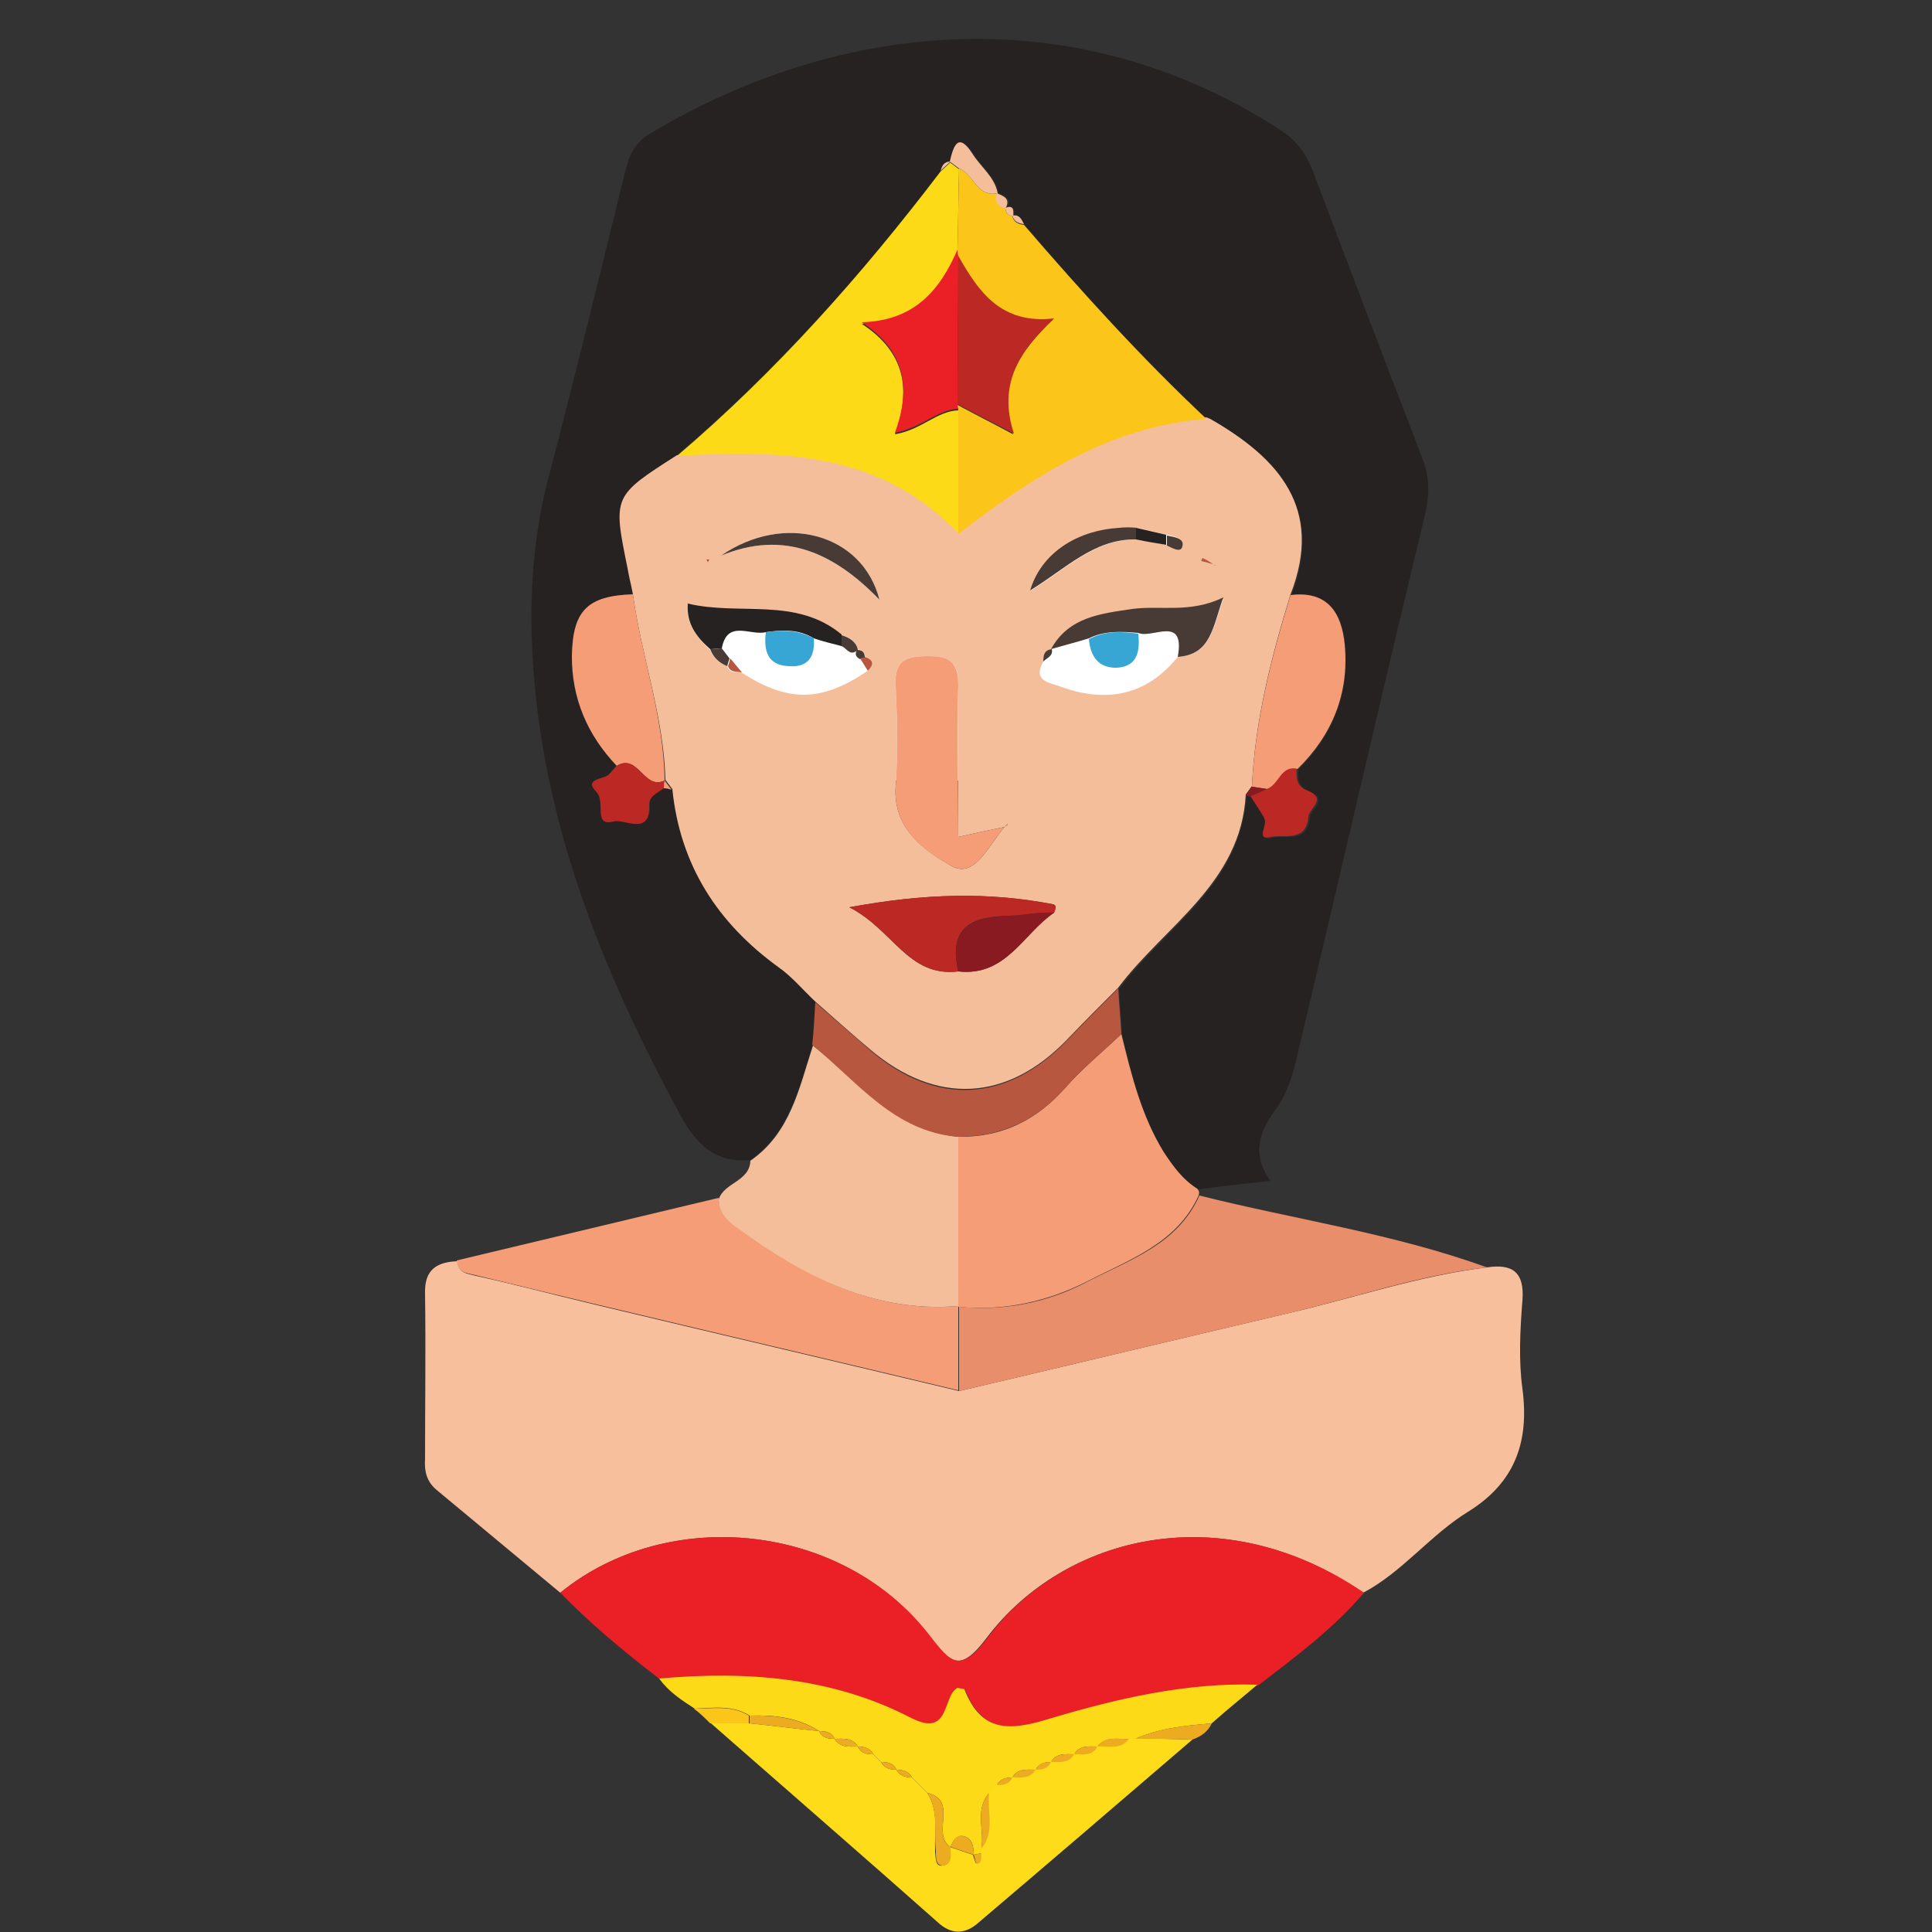 <?xml version="1.0" encoding="utf-8"?>
<!-- Generator: Adobe Illustrator 23.0.3, SVG Export Plug-In . SVG Version: 6.00 Build 0)  -->
<svg version="1.1" id="Layer_1" xmlns="http://www.w3.org/2000/svg" xmlns:xlink="http://www.w3.org/1999/xlink" x="0px" y="0px"
	 viewBox="0 0 250 250" style="enable-background:new 0 0 250 250;" xml:space="preserve">
<rect x="0" y="0" width="250" height="250" fill="#333333" stroke="none"/>
<style type="text/css">
	.st0{fill:#FFFFFF;}
	.st1{fill:none;}
	.st2{fill:#262222;}
	.st3{fill:#F7BF9B;}
	.st4{fill:#EB2026;}
	.st5{fill:#E98E6B;}
	.st6{fill:#F59D76;}
	.st7{fill:#F5BE9A;}
	.st8{fill:#FEDC19;}
	.st9{fill:#FCDA17;}
	.st10{fill:#ECAB20;}
	.st11{fill:#FCC51A;}
	.st12{fill:#B8573F;}
	.st13{fill:#BC2824;}
	.st14{fill:#8A1A21;}
	.st15{fill:#483B36;}
	.st16{fill:#38A6D5;}
</style>
<rect x="87.6" y="68.3" class="st0" width="73.6" height="32.7"/>
<g>
	<g>
		<path class="st1" d="M251,126.5c0,40.3,0,80.7,0.1,121c0,3-0.6,3.6-3.6,3.6c-81-0.1-162-0.1-243,0c-3,0-3.6-0.6-3.6-3.6
			c0.1-81,0.1-162,0-243c0-3,0.6-3.6,3.6-3.6c81,0.1,162,0.1,243,0c3,0,3.6,0.6,3.6,3.6C251,45.2,251,85.8,251,126.5z M89.8,221.1
			c0.7,0.6,1.5,1.3,2.2,1.9c9.8,8.6,19.5,17.1,29.3,25.7c1.8,1.6,3.5,1.7,5.3,0.1c9.2-7.9,18.4-15.8,27.7-23.7c1.1-0.4,2-1,2.5-2.1
			c2-1.7,4-3.3,5.9-5c4.8-3.7,9.7-7.3,13.7-12c5.1-2.8,8.7-7.5,13.6-10.5c6.1-3.8,7.9-9,7-15.9c-0.5-3.7-0.3-7.6,0-11.4
			c0.3-3.7-1.3-4.8-4.6-4.3c-12.1-4.4-24.8-6.1-37.2-9.2c0.1-0.3,0.1-0.6-0.1-0.9c3-0.3,5.9-0.7,9.4-1.1c-2.5-3.3-1.4-6.3,0.5-9
			c1.7-2.4,2.4-5.1,3.1-7.8c5.4-23.1,10.8-46.3,16.4-69.4c0.6-2.6,0.6-4.8-0.3-7.2c-4.8-12.4-9.5-24.8-14.2-37.2
			c-0.8-2.2-2-4-4.1-5.3C139.4-0.3,109,2.2,84,17.2c-2.1,1.3-2.7,3.2-3.3,5.3c-3.3,13.1-6.4,26.1-9.8,39.1
			c-1.8,6.8-2.4,13.7-2.2,20.7c0.8,22.5,8.9,42.7,19.5,62.2c2.1,3.8,4.5,6,8.9,5.5c-0.1,2.7-3.4,2.8-4.1,5
			c-11.3,2.7-22.6,5.4-33.9,8.1c-2.7,0.1-4.3,1.1-4.2,4.2c0.1,7.1,0.1,14.3,0,21.4c0,1.6,0.3,2.9,1.5,4c5.3,4.4,10.7,8.8,16,13.3
			c3.9,4.1,8.3,7.7,12.8,11.1C86.4,218.9,88.1,220,89.8,221.1z"/>
		<path class="st2" d="M97.1,150.1c-4.4,0.4-6.8-1.8-8.9-5.5c-10.6-19.5-18.7-39.7-19.4-62.2c-0.2-7,0.4-13.9,2.2-20.7
			c3.4-13,6.6-26.1,9.8-39.1c0.5-2.1,1.1-4,3.3-5.3c25-15,55.5-17.5,81.7-0.4c2.1,1.4,3.3,3.1,4.1,5.3c4.7,12.4,9.4,24.8,14.2,37.2
			c0.9,2.4,0.9,4.7,0.3,7.2c-5.6,23.1-10.9,46.3-16.4,69.4c-0.6,2.7-1.3,5.4-3.1,7.8c-1.9,2.6-3,5.6-0.5,9c-3.4,0.4-6.4,0.7-9.4,1.1
			c-1.9-1.1-3.2-2.8-4.3-4.7c-3-4.7-4.2-10-5.5-15.3c-0.1-2-0.3-4-0.4-5.9c6-8,15.8-13.5,16.5-25c0.2,0.1,0.5,0.1,0.7,0.1
			c0.6,1,1.2,1.9,1.8,2.9c0.4,0.8-1.2,2.9,0.8,2.4c1.6-0.4,4.6,0.8,4.9-2.6c0.1-1.2,2.5-2.3-0.1-3.4c-1.3-0.5-1.5-1.6-1.4-2.8
			c4.5-4.5,6.6-9.8,6.1-16.1c-0.4-4.1-2.2-7-7-6.4c4.3-11.1-1.5-17.6-10.4-22.7c-0.1-0.1-0.3-0.1-0.5-0.2
			c-8.4-7.8-16.1-16.3-23.6-25.1c-0.4-0.6-0.6-1.3-1.5-1.1h0.1c0.1-0.8,0.1-1.4-1-1.1l0.1,0.1c0.7-1.3-0.2-1.6-1.1-2l0,0
			c-0.4-2.1-2.1-3.3-3.1-4.9c-1.9-3-2.5-1.2-3,0.9h0.1c-0.8,0-1.1,0.6-1.3,1.2C111.5,35.5,100.4,48,87.6,58.9
			c-8.3,5.3-8.3,5.3-6.4,14.6c0.2,1.1,0.5,2.2,0.7,3.4c-5.9,0.2-7.8,2.1-7.9,8c-0.1,5.5,2,10.2,5.8,14.1c-0.3,0.4-0.6,0.7-0.9,1.1
			c-0.6,0.8-3.4,0.5-1.6,2.3c1.2,1.2-0.4,4.5,2.2,3.8c1.4-0.4,4.8,2,4.6-2.2c-0.1-1.1,1.1-1.6,1.9-2.1c0.3,0.1,0.7,0.1,1,0.2
			c1.1,9.8,5.9,17.3,13.8,23.1c1.7,1.2,3.1,2.9,4.7,4.4c-0.1,1.8-0.2,3.7-0.3,5.5C103.4,140.7,102.2,146.5,97.1,150.1z"/>
		<path class="st3" d="M72.5,206.1c-5.3-4.4-10.7-8.9-16-13.3c-1.3-1.1-1.6-2.4-1.5-4c0-7.1,0.1-14.3,0-21.4
			c-0.1-3.1,1.5-4.1,4.2-4.2c0.1,1.6,1.3,1.6,2.4,1.9c5,1.1,9.9,2.4,14.9,3.6c15.9,3.8,31.7,7.5,47.6,11.3
			c14.1-3.3,28.2-6.7,42.3-10c8.7-2,17.1-4.9,26-6c3.3-0.5,4.9,0.6,4.6,4.3c-0.3,3.8-0.5,7.7,0,11.4c0.9,6.8-0.9,12.1-7,15.9
			c-4.9,3-8.5,7.8-13.6,10.5c-18.2-12.5-38.6-7.5-48.7,5.8c-3.6,4.8-4.8,3.2-7.6-0.4C109,197.1,86.5,194.7,72.5,206.1z"/>
		<path class="st4" d="M72.5,206.1c14-11.4,36.5-9,47.7,5.4c2.8,3.6,4,5.2,7.6,0.4c10-13.3,30.4-18.3,48.7-5.8
			c-4,4.7-8.9,8.3-13.7,12c-9.3-0.3-18.2,1.8-26.9,4.4c-5.2,1.6-8.8,1.7-11-3.8c-0.1-0.2-0.6-0.1-0.9-0.2c-2.1,1.1-1,6.5-6,3.9
			c-10.2-5.3-21.3-6.1-32.6-5.1C80.7,213.7,76.4,210.1,72.5,206.1z"/>
		<path class="st5" d="M192.4,164c-8.9,1-17.3,4-26,6c-14.1,3.3-28.2,6.7-42.3,10c0-3.6,0-7.3,0-10.9c5.9,0.6,11.6-0.6,16.7-3.3
			c5.4-2.8,11.6-4.8,14.4-11.1C167.5,157.8,180.3,159.6,192.4,164z"/>
		<path class="st6" d="M124,169c0,3.6,0,7.3,0,10.9c-15.9-3.8-31.7-7.5-47.6-11.3c-5-1.2-9.9-2.4-14.9-3.6c-1.2-0.3-2.3-0.3-2.4-1.9
			c11.3-2.7,22.6-5.4,33.9-8.1c0,1.9,1.4,3,2.7,3.9C104.1,165.2,113.1,169.9,124,169L124,169z"/>
		<path class="st6" d="M155.1,154.7c-2.8,6.2-9,8.3-14.4,11.1c-5.1,2.6-10.8,3.9-16.7,3.3l-0.1-0.1c0-7.3,0-14.6,0-21.9
			c5.7,0.1,10.2-2.1,14-6.4c2.2-2.5,4.8-4.6,7.2-6.9c1.3,5.3,2.6,10.6,5.5,15.3c1.2,1.8,2.4,3.5,4.3,4.7
			C155.2,154.1,155.2,154.4,155.1,154.7z"/>
		<path class="st7" d="M124,147.1c0,7.3,0,14.6,0,21.9c-10.9,0.9-19.9-3.8-28.3-9.9c-1.3-0.9-2.7-2-2.7-3.9c0.7-2.2,4-2.3,4.1-5
			c5.2-3.6,6.3-9.4,8.1-14.9C111,139.9,115.7,146.3,124,147.1z"/>
		<path class="st8" d="M154.3,225.1c-9.2,7.9-18.4,15.8-27.7,23.7c-1.8,1.6-3.6,1.5-5.3-0.1c-9.7-8.6-19.5-17.1-29.3-25.7
			c1.7,0,3.3,0,5,0c3,0.3,6,0.7,9,1l0,0c0.4,0.9,1.2,1,2,1l0,0c0.7,1.2,1.9,1,3,1l0,0c0.4,0.9,1.2,1,2,1l0,0c0.3,0.3,0.7,0.7,1,1
			l0,0c0.4,0.8,1.2,1,2,1l0,0c0.4,0.8,1.2,1,2,1l0,0c0.3,0.3,0.7,0.7,1,1l0,0c0.3,0.3,0.7,0.7,1,1l0,0c1.5,2.4,0.9,5,1,7.6
			c0.1,0.8,0,2,1,1.8c1.2-0.2,0.9-1.5,0.9-2.4l0,0c1,0.3,2,0.7,3,1l0,0c0.1,0.4,0.4,1.2,0.4,1.1c0.8-0.1,0.5-0.8,0.6-1.4
			c0-0.2,0-0.4,0-0.6c1.8-2.2,0.7-4.8,1-7.2l0,0c0.3-0.3,0.7-0.7,1-1l0,0c0.8,0,1.6-0.1,2-1l0,0c1.1,0,2.3,0.2,3-1l0,0
			c0.8,0,1.6-0.2,2-1l0,0c1.1,0,2.3,0.2,3-1l0,0c1.1-0.1,2.3,0.2,3-1l0,0c1.4-0.1,3,0.5,4.1-1c0.3,0,0.5,0,0.8,0
			C149.3,225,151.8,225,154.3,225.1z"/>
		<path class="st9" d="M127,239.2c0,0.2,0,0.4,0,0.6c-0.3,0.1-0.7,0.1-1,0.2l0,0c0-1.1-0.2-2.1-1.3-2.4c-0.9-0.2-1.4,0.6-1.7,1.4
			l0,0c-2.6-1.7,1.1-6-3-7l0,0c-0.3-0.3-0.7-0.7-1-1l0,0c-0.3-0.3-0.7-0.7-1-1l0,0c-0.4-0.8-1.2-1-2-1l0,0c-0.4-0.9-1.2-1-2-1l0,0
			c-0.3-0.3-0.7-0.7-1-1l0,0c-0.4-0.8-1.2-1-2-1l0,0c-0.7-1.2-1.9-1-3-1l0,0c-0.4-0.9-1.2-1-2-1l0,0c-2.8-1.8-5.9-2.1-9-2
			c-2.2-1.4-4.7-1-7.1-0.9c-1.7-1.1-3.4-2.2-4.6-3.9c11.3-1,22.4-0.2,32.6,5.1c5.1,2.6,4-2.8,6-3.9c0.3,0.1,0.8,0.1,0.9,0.2
			c2.2,5.6,5.8,5.4,11,3.8c8.7-2.6,17.7-4.7,26.9-4.4c-2,1.7-4,3.3-5.9,5c-3.4,0.3-6.7,0.6-9.9,2c-0.3,0-0.5,0-0.8,0
			c-1.4,0.1-3-0.4-4.1,1l0,0c-1.1,0-2.3-0.2-3,1l0,0c-1.1,0-2.3-0.2-3,1l0,0c-0.8,0-1.6,0.2-2,1l0,0c-1.1,0-2.3-0.2-3,1l0,0
			c-0.8,0-1.6,0.2-2,1l0,0c-0.3,0.3-0.7,0.7-1,1l0,0C126.1,234.2,127.4,236.8,127,239.2z"/>
		<path class="st10" d="M146.9,225c3.1-1.4,6.5-1.7,9.9-2c-0.5,1.1-1.4,1.7-2.5,2.1C151.8,225,149.3,225,146.9,225z"/>
		<path class="st11" d="M89.8,221.1c2.4,0,4.9-0.5,7.1,0.9c0,0.3,0,0.7,0,1c-1.7,0-3.3,0-5,0C91.3,222.4,90.6,221.7,89.8,221.1z"/>
		<path class="st7" d="M81.9,76.9c-0.2-1.1-0.5-2.2-0.7-3.4c-1.9-9.3-1.9-9.3,6.4-14.6c13.3-0.8,26.3-0.6,36.4,10
			c9.6-7.4,19.5-13.9,32.1-14.9c0.2,0.1,0.3,0.1,0.5,0.2c8.9,5.1,14.7,11.6,10.4,22.7c-2.5,8.1-4.6,16.3-5,24.8
			c-0.3,0.4-0.5,0.7-0.8,1.1c-0.6,11.5-10.5,17-16.5,25c-2.2,2.2-4.4,4.4-6.6,6.7c-7.8,8.1-17,8.5-25.5,1.3c-2.4-2-4.7-4.1-7.1-6.2
			c-1.6-1.5-3-3.2-4.7-4.4C92.9,119.5,88,112,87,102.1c-0.3-0.4-0.6-0.8-0.9-1.2l0,0C85.9,92.7,83,85,81.9,76.9z M157,73
			c0.1,0.1,0.2,0.2,0.3,0.3C157.2,73.2,157.1,73.1,157,73c-0.5-0.2-0.9-0.5-1.4-0.8c-0.1,0.1-0.1,0.3-0.2,0.4
			C155.9,72.7,156.5,72.8,157,73z M110.9,84L110.9,84c-0.1-1.1-1-1.5-2-1.8c-5.9-4.9-13.3-2.4-19.9-4c-0.2,2.6,1.2,4.3,2.9,5.9
			c0.4,1,1.2,1.7,2.2,2.1c0.3,0.9,1.1,0.8,1.8,0.8c6.1,3.9,10.3,3.9,16.4-0.2c0.8-0.8,0.8-1.4-0.4-1.8
			C111.9,84.4,111.6,84.1,110.9,84z M151,69.2c-1.3-0.3-2.6-0.6-3.9-0.9c-6.5-0.4-12.1,2.7-13.7,8.1c4.6-2.8,8.3-6.7,13.7-6.6
			c1.3,0.2,2.6,0.5,3.9,0.7c0.7,0.4,1.8,1,2,0.1C153.2,69.6,151.9,69.4,151,69.2z M136.1,84c-1,0.1-1.1,0.8-1.1,1.6
			c-1.4,2.5,0.7,2.7,2.1,3.2c5.9,2.2,11.2,1.3,15.3-3.8c4.3-0.3,4.5-3.7,5.9-7.5c-4.3,2-8.1,0.9-11.8,1.5
			C142.5,79.5,138.3,79.9,136.1,84L136.1,84z M136.4,118.1c0.1-0.3,0.2-0.5,0.2-0.8c0-0.1-0.2-0.3-0.4-0.3
			c-8.3-1.6-16.5-1.4-26.3,0.4c5.7,2.9,7.6,9.1,14.1,8.3C130.2,126.4,132.4,120.8,136.4,118.1z M130,107c-1.9,0.4-3.8,0.8-6,1.3
			c0-6.7-0.1-13.2,0-19.7c0.1-2.9-1.2-3.7-3.9-3.7c-2.8,0-4.4,0.5-4.2,3.8c0.2,4.3,0.3,8.7,0,13c-0.4,5.6,3.8,8.4,7.3,10.4
			C126.2,113.7,128,109.2,130,107c0.1-0.1,0.2-0.1,0.3-0.2c0.1,0,0-0.2,0.1-0.3C130.3,106.7,130.1,106.9,130,107z M93.3,71.9
			c8.2-3.4,14.7-0.3,20.5,5.7C111.6,69,101.4,66.3,93.3,71.9z M91.6,72.8l0.2-0.3h-0.4L91.6,72.8z"/>
		<path class="st9" d="M124,69c-10.1-10.6-23.1-10.8-36.4-10c12.8-10.9,23.9-23.4,34.1-36.8c0.4-0.4,0.9-0.8,1.3-1.2h-0.1
			c0.4,0.3,0.8,0.6,1.2,0.9c-0.1,3.5-0.1,7-0.2,10.6c-2.3,5.2-5.6,9.2-12.4,9.4c5.7,3.7,6.4,8.6,4.3,14.3c3.5-0.6,5.4-3,8.2-3.1
			C124,58.3,124,63.6,124,69z"/>
		<path class="st11" d="M123.9,32.3c0.1-3.5,0.1-7,0.2-10.5c1.9,0.7,2.3,3.8,5,3.2l0,0c-0.4,1.1,0,1.7,1.1,2l-0.1-0.1
			c0,0.7,0.4,1,1,1.1H131c0.2,0.8,0.8,1,1.5,1.1c7.5,8.7,15.2,17.2,23.6,25.1c-12.6,1-22.5,7.5-32.1,14.9c0-5.4,0-10.7,0-16.1
			c-0.1-0.2-0.1-0.4-0.1-0.6c2.4,1.3,4.8,2.5,7.2,3.8c-2.1-6.4,0.7-10.6,5.2-14.9c-6.9,0.8-9.8-3.5-12.4-8.2
			C123.9,32.8,123.9,32.6,123.9,32.3z"/>
		<path class="st12" d="M105.5,129.7c2.4,2.1,4.7,4.1,7.1,6.2c8.5,7.3,17.7,6.8,25.5-1.3c2.2-2.3,4.4-4.5,6.6-6.7
			c0.1,2,0.3,4,0.4,5.9c-2.4,2.3-5,4.4-7.2,6.9c-3.8,4.3-8.3,6.4-14,6.4c-8.3-0.7-13-7.2-18.8-11.9
			C105.3,133.4,105.4,131.5,105.5,129.7z"/>
		<path class="st6" d="M162,101.8c0.4-8.5,2.5-16.7,5-24.8c4.8-0.6,6.6,2.3,7,6.4c0.6,6.3-1.6,11.7-6.1,16.1
			c-2.2-0.4-2.4,2.2-3.9,2.6C163.3,102,162.6,101.9,162,101.8z"/>
		<path class="st6" d="M81.9,76.9C83,85,85.9,92.7,86,101c-2.7,1.3-3.4-3.6-6.2-1.9c-3.8-4-5.8-8.7-5.8-14.2
			C74.1,79,76,77.1,81.9,76.9z"/>
		<path class="st13" d="M79.8,99.1c2.8-1.7,3.5,3.2,6.2,1.9l0,0c0,0.3-0.1,0.6-0.1,1c-0.8,0.6-1.9,1-1.9,2.1
			c0.2,4.2-3.2,1.8-4.6,2.2c-2.7,0.7-1-2.5-2.2-3.8c-1.8-1.8,1-1.6,1.6-2.3C79.2,99.8,79.5,99.4,79.8,99.1z"/>
		<path class="st13" d="M163.9,102.1c1.6-0.5,1.8-3.1,3.9-2.6c-0.1,1.2,0,2.3,1.4,2.8c2.6,1.1,0.2,2.2,0.1,3.4
			c-0.3,3.4-3.3,2.2-4.9,2.6c-2,0.5-0.3-1.6-0.8-2.4c-0.5-1-1.2-1.9-1.8-2.9C162.6,102.7,163.3,102.4,163.9,102.1z"/>
		<path class="st7" d="M129.1,25c-2.7,0.6-3.1-2.5-5-3.2c-0.4-0.3-0.8-0.6-1.2-0.9c0.5-2.1,1.1-3.9,3-0.9
			C127,21.7,128.7,22.9,129.1,25z"/>
		<path class="st14" d="M163.9,102.1c-0.7,0.3-1.4,0.6-2,0.9c-0.2,0-0.5-0.1-0.7-0.1c0.3-0.4,0.5-0.7,0.8-1.1
			C162.6,101.9,163.3,102,163.9,102.1z"/>
		<path class="st7" d="M130.1,27c-1.1-0.3-1.5-1-1.1-2C129.9,25.4,130.8,25.7,130.1,27z"/>
		<path class="st7" d="M123,20.9c-0.4,0.4-0.9,0.8-1.3,1.2C121.9,21.5,122.1,20.9,123,20.9z"/>
		<path class="st6" d="M85.9,102c0-0.3,0-0.6,0.1-1c0.3,0.4,0.6,0.8,0.9,1.2C86.6,102.1,86.3,102,85.9,102z"/>
		<path class="st7" d="M132.5,29c-0.7-0.1-1.3-0.3-1.5-1.1C131.9,27.7,132.2,28.4,132.5,29z"/>
		<path class="st7" d="M131.1,28c-0.6-0.1-1-0.4-1-1.1C131.1,26.5,131.2,27.1,131.1,28z"/>
		<path class="st10" d="M120,232c4.1,1,0.4,5.4,3,7c0,0.9,0.3,2.2-0.9,2.4c-1,0.1-1-1-1-1.8C120.8,237,121.5,234.4,120,232z"/>
		<path class="st10" d="M97,223c0-0.3,0-0.7,0-1c3.2-0.1,6.3,0.3,9,2C103,223.7,100,223.3,97,223z"/>
		<path class="st10" d="M127,239.2c0.4-2.4-0.9-5,1-7.2C127.7,234.4,128.8,237,127,239.2z"/>
		<path class="st10" d="M123,239c0.3-0.8,0.8-1.7,1.7-1.4c1.1,0.3,1.3,1.4,1.3,2.4C125,239.7,124,239.3,123,239z"/>
		<path class="st10" d="M142,226c1.1-1.5,2.7-0.9,4.1-1C145,226.5,143.4,225.9,142,226z"/>
		<path class="st10" d="M136,228c0.7-1.2,1.9-1,3-1C138.3,228.2,137.1,228,136,228z"/>
		<path class="st10" d="M131,230c0.7-1.2,1.9-1,3-1C133.3,230.2,132.1,230,131,230z"/>
		<path class="st10" d="M108,225c1.1,0,2.3-0.2,3,1C109.9,226,108.7,226.2,108,225z"/>
		<path class="st10" d="M139,227c0.7-1.2,1.9-1,3-1C141.3,227.3,140.1,227,139,227z"/>
		<path class="st10" d="M134,229c0.4-0.9,1.2-1,2-1C135.6,228.9,134.8,229,134,229z"/>
		<path class="st10" d="M114,228c0.8,0,1.6,0.1,2,1C115.2,229,114.4,228.8,114,228z"/>
		<path class="st10" d="M116,229c0.8,0,1.6,0.2,2,1C117.2,230,116.4,229.8,116,229z"/>
		<path class="st10" d="M129,231c0.4-0.8,1.2-1,2-1C130.6,230.9,129.8,231,129,231z"/>
		<path class="st10" d="M106,224c0.8,0,1.6,0.1,2,1C107.2,225,106.4,224.9,106,224z"/>
		<path class="st10" d="M111,226c0.8,0,1.6,0.2,2,1C112.2,227,111.4,226.9,111,226z"/>
		<path class="st10" d="M126,240c0.3-0.1,0.7-0.1,1-0.2c-0.1,0.5,0.2,1.2-0.6,1.4C126.3,241.2,126.1,240.4,126,240z"/>
		<path class="st10" d="M113,227c0.3,0.3,0.7,0.7,1,1C113.7,227.7,113.3,227.3,113,227z"/>
		<path class="st10" d="M118,230c0.3,0.3,0.7,0.7,1,1C118.7,230.7,118.3,230.3,118,230z"/>
		<path class="st10" d="M119,231c0.3,0.3,0.7,0.7,1,1C119.7,231.7,119.3,231.3,119,231z"/>
		<path class="st10" d="M128,232c0.3-0.3,0.7-0.7,1-1C128.7,231.3,128.3,231.7,128,232z"/>
		<path class="st6" d="M130,107c-2,2.2-3.8,6.7-6.8,5.1c-3.5-1.9-7.7-4.8-7.3-10.4c0.3-4.3,0.2-8.7,0-13c-0.2-3.3,1.4-3.8,4.2-3.8
			c2.7,0,3.9,0.7,3.9,3.7c-0.2,6.5,0,13,0,19.7C126.2,107.8,128.1,107.4,130,107L130,107z"/>
		<path class="st13" d="M124,125.7c-6.4,0.8-8.4-5.4-14.1-8.3c9.8-1.8,18-2,26.3-0.4c0.1,0,0.4,0.2,0.4,0.3c0,0.3-0.1,0.5-0.2,0.8
			c-2-0.1-3.9,0.4-5.8,0.4C125.6,118.6,122.7,120,124,125.7z"/>
		<path class="st1" d="M152.4,85c-4.2,5.1-9.4,6-15.3,3.8c-1.4-0.5-3.5-0.8-2.1-3.2c0.5-0.5,1.3-0.7,1.1-1.6l-0.1,0.1
			c1.6-0.5,3.2-0.9,4.9-1.4c0.2,2.3,1.2,3.9,3.7,3.7c2.7-0.2,2.9-2.3,2.7-4.4C149.1,82.7,153.4,79.5,152.4,85z"/>
		<path class="st1" d="M112.3,86.8c-6,4.1-10.3,4.1-16.4,0.2c-0.5-0.6-1-1.2-1.5-1.8c-0.3-0.4-0.7-0.9-1-1.3
			c0.8-3.8,3.7-1.6,5.7-2.1c-0.3,2.3,0.2,4.3,3,4.5c2.5,0.2,3.4-1.3,3.2-3.6c1.2,0.3,2.4,0.6,3.6,1c0.7,0.3,1.1,1.4,2.1,0.5
			l-0.1-0.1c-0.3,0.6-0.2,1,0.4,1.2C111.6,85.8,112,86.3,112.3,86.8z"/>
		<path class="st15" d="M152.4,85c1-5.5-3.3-2.3-5.1-3.1c-2.2-0.2-4.4-0.3-6.4,0.7c-1.6,0.5-3.2,0.9-4.9,1.4
			c2.3-4.2,6.5-4.6,10.5-5.2c3.7-0.5,7.5,0.6,11.8-1.5C156.9,81.2,156.7,84.7,152.4,85z"/>
		<path class="st2" d="M108.9,83.6c-1.2-0.3-2.4-0.6-3.6-1c-1.9-1.2-4.1-1.1-6.2-0.8c-2,0.5-5-1.7-5.7,2.1c-0.5,0-1,0.1-1.5,0.1
			c-1.7-1.5-3.1-3.2-2.9-5.9c6.7,1.6,14-0.9,19.9,4C108.9,82.6,108.9,83.1,108.9,83.6z"/>
		<path class="st14" d="M124,125.7c-1.3-5.6,1.6-7,6.6-7.2c1.9-0.1,3.9-0.5,5.8-0.4C132.4,120.8,130.2,126.4,124,125.7z"/>
		<path class="st15" d="M93.3,71.9c8.1-5.6,18.3-2.9,20.5,5.7C108,71.6,101.5,68.5,93.3,71.9z"/>
		<path class="st15" d="M147,69.8c-5.4-0.1-9.1,3.8-13.7,6.6c1.6-5.4,7.2-8.5,13.7-8.1C147,68.8,147,69.3,147,69.8z"/>
		<path class="st2" d="M147,69.8c0-0.5,0-1,0-1.5c1.3,0.3,2.6,0.6,3.9,0.9c0,0.4,0,0.9,0,1.3C149.7,70.3,148.4,70.1,147,69.8z"/>
		<path class="st15" d="M151,70.6c0-0.4,0-0.9,0-1.3c0.9,0.2,2.3,0.3,2,1.4C152.8,71.6,151.7,70.9,151,70.6z"/>
		<path class="st12" d="M112.3,86.8c-0.3-0.5-0.7-1.1-1-1.6l0.3-0.2h0.3C113.1,85.4,113.1,86,112.3,86.8z"/>
		<path class="st15" d="M91.9,84c0.5,0,1-0.1,1.5-0.1c0.3,0.4,0.7,0.9,1,1.3c-0.1,0.3-0.2,0.6-0.3,1C93.1,85.8,92.3,85.1,91.9,84z"
			/>
		<path class="st15" d="M108.9,83.6c0-0.5,0-0.9,0-1.4c1,0.3,1.9,0.8,2.1,1.9C110,85,109.6,83.9,108.9,83.6z"/>
		<path class="st12" d="M94.2,86.2c0.1-0.3,0.2-0.6,0.3-1c0.5,0.6,1,1.2,1.5,1.8C95.2,86.9,94.5,87,94.2,86.2z"/>
		<path class="st12" d="M157,73c-0.5-0.1-1.1-0.3-1.6-0.4c0.1-0.1,0.1-0.3,0.2-0.4C156.1,72.4,156.5,72.7,157,73L157,73z"/>
		<path class="st15" d="M136.1,84c0.2,0.9-0.6,1.1-1.1,1.6C135,84.8,135.1,84.1,136.1,84z"/>
		<path class="st15" d="M111.9,85.1h-0.3c0,0-0.3,0.1-0.3,0.2c-0.6-0.3-0.7-0.7-0.4-1.2C111.6,84.1,111.9,84.4,111.9,85.1z"/>
		<path class="st12" d="M157,73c0.1,0.1,0.2,0.2,0.3,0.2C157.2,73.1,157.1,73.1,157,73L157,73z"/>
		<polygon class="st12" points="91.6,72.8 91.4,72.4 91.8,72.4 		"/>
		<path class="st6" d="M130,107c0.1-0.1,0.3-0.3,0.4-0.4c0,0.1,0,0.2-0.1,0.3C130.2,106.9,130.1,106.9,130,107L130,107z"/>
		<path class="st4" d="M123.9,32.3c0,0.3,0,0.5,0.1,0.8c0,6.4-0.1,12.8-0.1,19.2c0,0.2,0,0.4,0.1,0.6c-2.7,0.1-4.6,2.4-8.2,3.1
			c2.1-5.7,1.4-10.6-4.3-14.3C118.3,41.5,121.6,37.6,123.9,32.3z"/>
		<path class="st13" d="M123.9,52.3c0-6.4,0.1-12.8,0.1-19.2c2.6,4.6,5.5,8.9,12.4,8.1c-4.5,4.2-7.3,8.5-5.2,14.9
			C128.7,54.8,126.3,53.6,123.9,52.3z"/>
		<path class="st16" d="M140.9,82.7c2.1-1.1,4.2-1,6.4-0.7c0.2,2.1,0,4.2-2.7,4.4C142.1,86.5,141.1,84.9,140.9,82.7z"/>
		<path class="st16" d="M99.1,81.8c2.1-0.3,4.2-0.3,6.2,0.8c0.2,2.3-0.7,3.8-3.2,3.6C99.3,86.1,98.8,84.2,99.1,81.8z"/>
	</g>
</g>
</svg>

